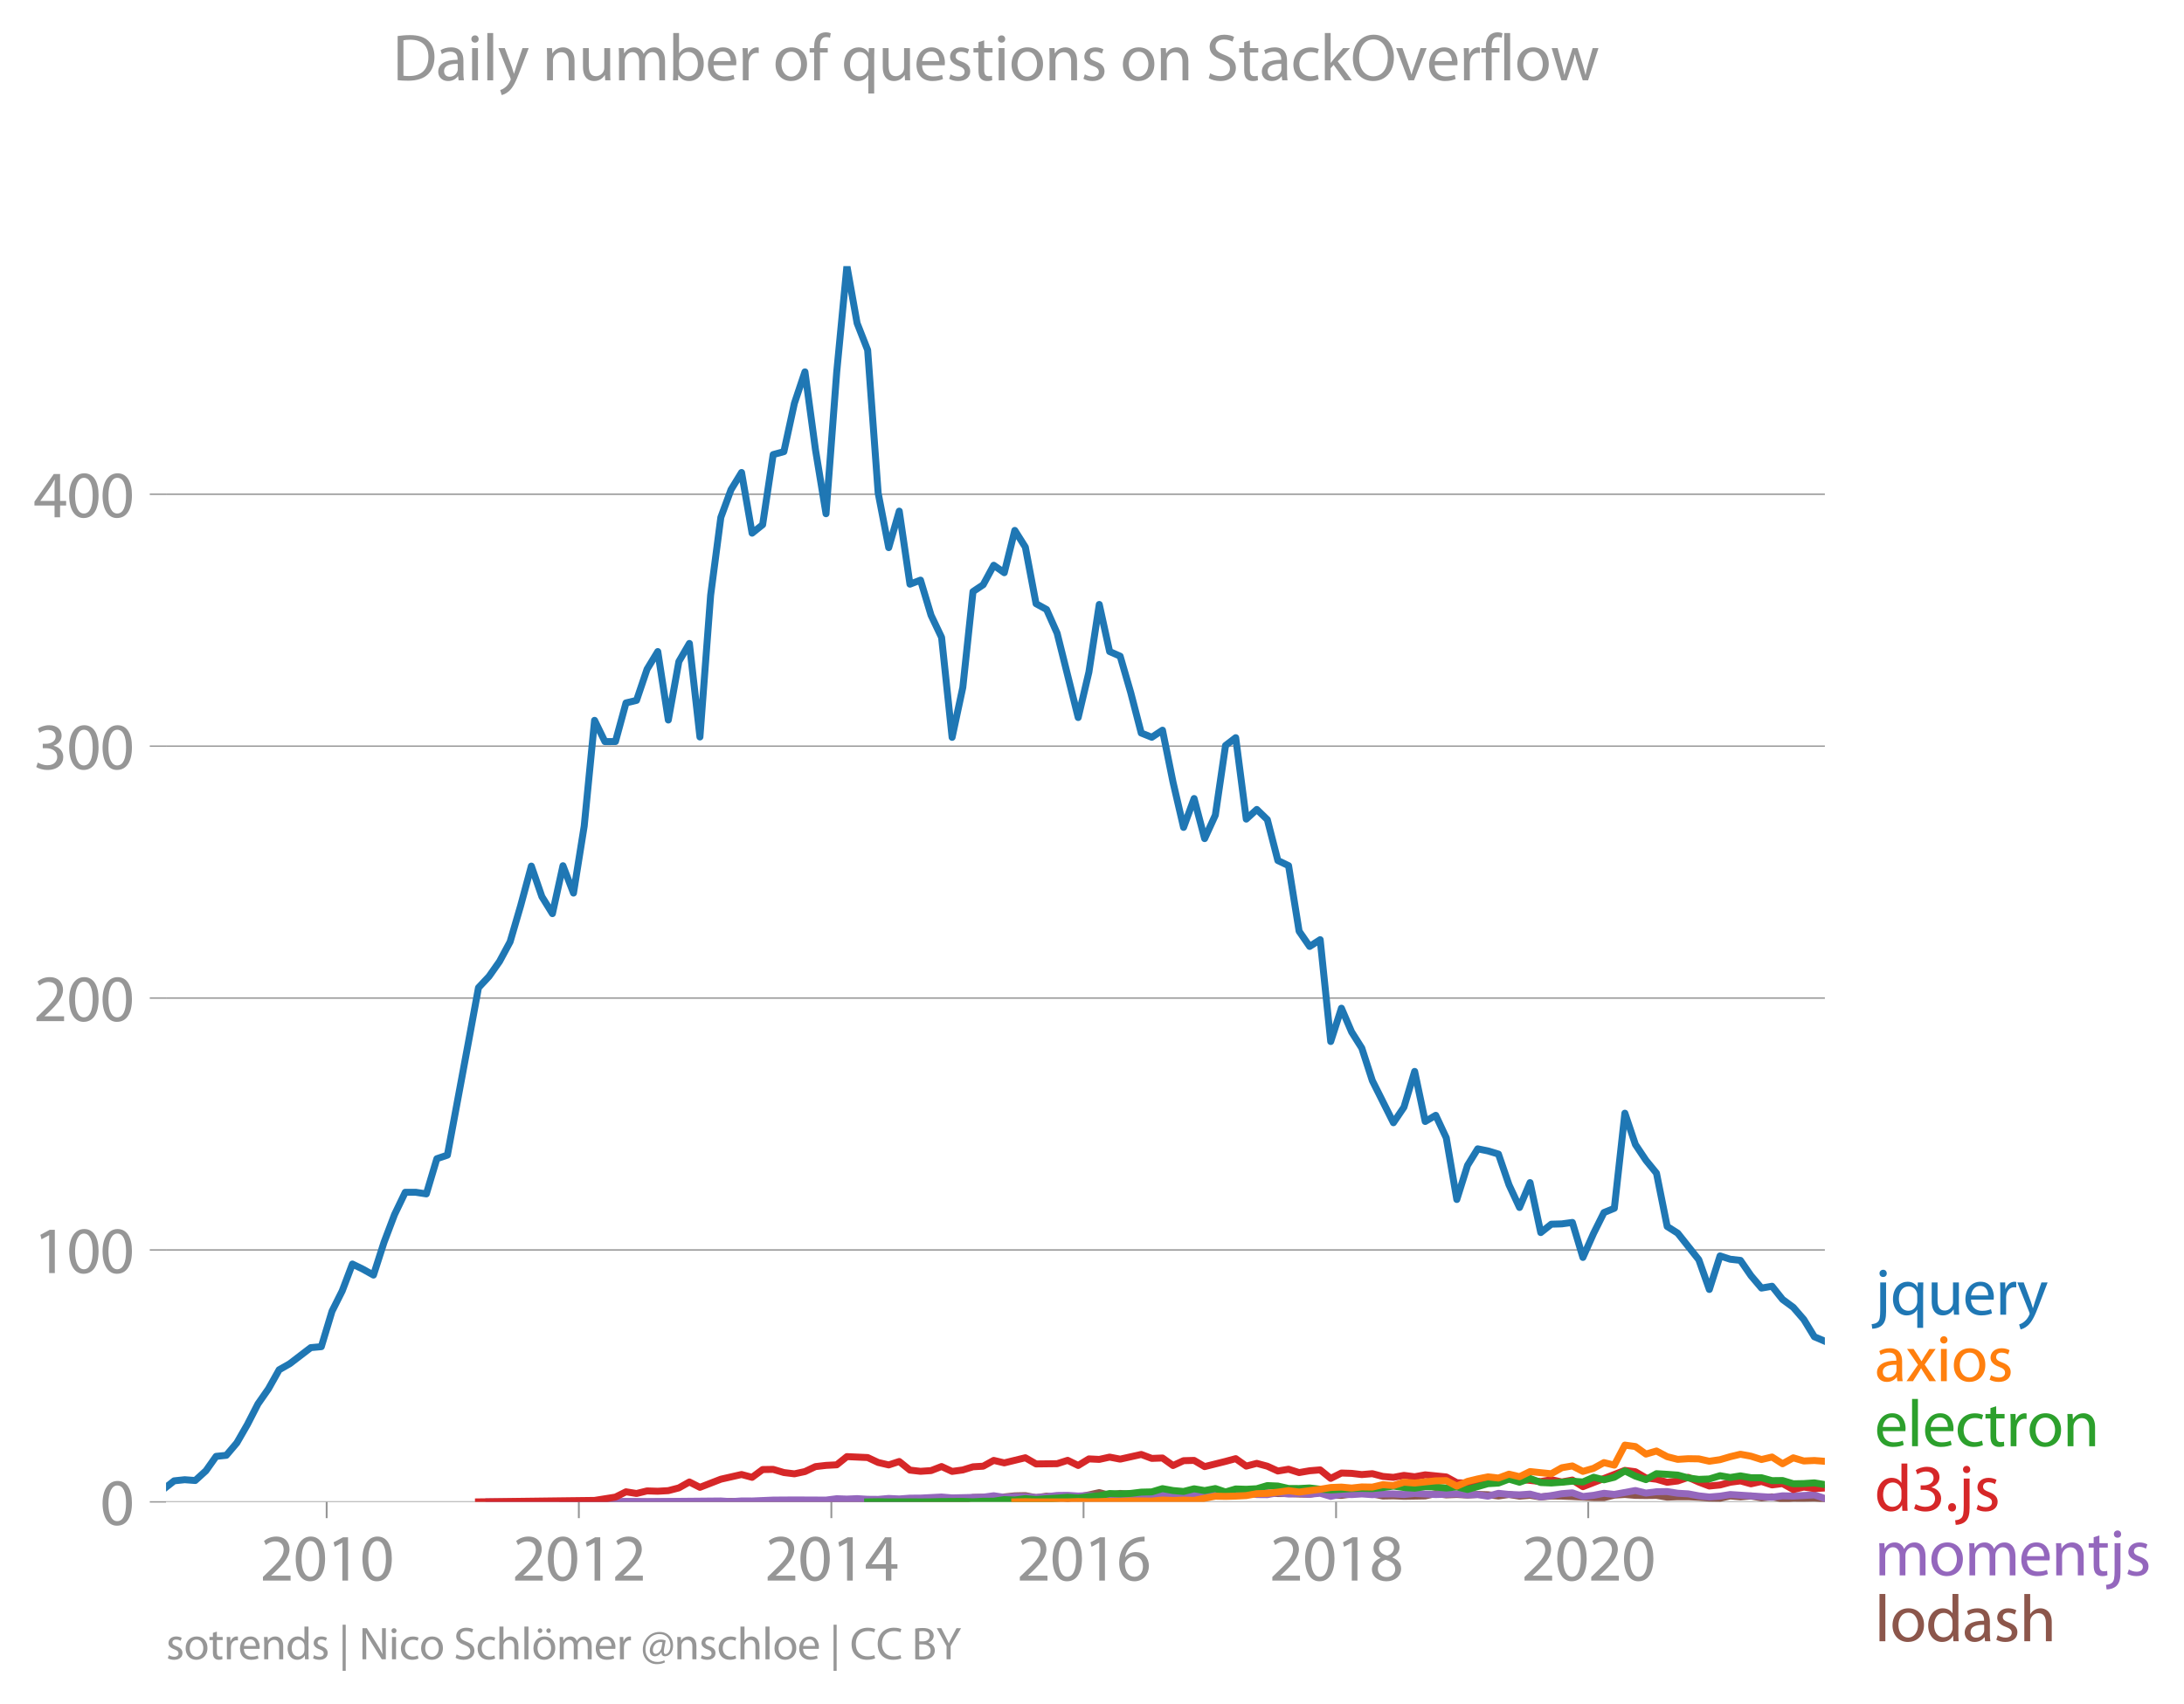 <svg xmlns:xlink="http://www.w3.org/1999/xlink" width="626.906" height="489.243" viewBox="0 0 470.18 366.932" xmlns="http://www.w3.org/2000/svg"><defs><style>*{stroke-linejoin:round;stroke-linecap:butt}</style></defs><g id="figure_1"><path d="M0 366.932h470.18V0H0v366.932z" style="fill:none" id="patch_1"/><g id="axes_1"><path d="M35.745 323.405h357.12V57.293H35.745v266.112z" style="fill:none" id="patch_2"/><g id="matplotlib.axis_1"><g id="xtick_1"><g id="line2d_1"><defs><path id="m2842240a7d" d="M0 0v3.5" style="stroke:#969696;stroke-width:.4"/></defs><use xlink:href="#m2842240a7d" x="70.326" y="323.405" style="fill:#969696;stroke:#969696;stroke-width:.4"/></g><g style="fill:#969696" transform="matrix(.14 0 0 -.14 55.963 340.345)" id="text_1"><defs><path id="MyriadPro-Regular-32" d="M2944 0v467H1075v13l333 307c877 845 1434 1466 1434 2234 0 595-378 1209-1274 1209-480 0-890-179-1178-422l180-397c192 160 505 352 883 352 621 0 825-390 825-813-6-627-486-1164-1548-2176L288 346V0h2656z" transform="scale(.016)"/><path id="MyriadPro-Regular-30" d="M1677 4230c-845 0-1447-768-1447-2163C243 691 794-70 1606-70c922 0 1447 780 1447 2195 0 1325-499 2105-1376 2105zm-32-435c582 0 845-672 845-1696 0-1062-276-1734-852-1734-512 0-844 614-844 1696 0 1133 358 1734 851 1734z" transform="scale(.016)"/><path id="MyriadPro-Regular-31" d="M1510 0h544v4160h-480l-908-486 108-429 724 390h12V0z" transform="scale(.016)"/></defs><use xlink:href="#MyriadPro-Regular-32"/><use xlink:href="#MyriadPro-Regular-30" x="51.3"/><use xlink:href="#MyriadPro-Regular-31" x="102.6"/><use xlink:href="#MyriadPro-Regular-30" x="153.9"/></g></g><g id="xtick_2"><use xlink:href="#m2842240a7d" x="124.616" y="323.405" style="fill:#969696;stroke:#969696;stroke-width:.4" id="line2d_2"/><g style="fill:#969696" transform="matrix(.14 0 0 -.14 110.253 340.345)" id="text_2"><use xlink:href="#MyriadPro-Regular-32"/><use xlink:href="#MyriadPro-Regular-30" x="51.3"/><use xlink:href="#MyriadPro-Regular-31" x="102.6"/><use xlink:href="#MyriadPro-Regular-32" x="153.9"/></g></g><g id="xtick_3"><use xlink:href="#m2842240a7d" x="178.979" y="323.405" style="fill:#969696;stroke:#969696;stroke-width:.4" id="line2d_3"/><g style="fill:#969696" transform="matrix(.14 0 0 -.14 164.616 340.345)" id="text_3"><defs><path id="MyriadPro-Regular-34" d="M2560 0v1133h582v441h-582v2586h-608L96 1504v-371h1933V0h531zM666 1574v13l1017 1415c115 192 218 371 346 614h19c-13-218-19-435-19-653V1574H666z" transform="scale(.016)"/></defs><use xlink:href="#MyriadPro-Regular-32"/><use xlink:href="#MyriadPro-Regular-30" x="51.3"/><use xlink:href="#MyriadPro-Regular-31" x="102.6"/><use xlink:href="#MyriadPro-Regular-34" x="153.9"/></g></g><g id="xtick_4"><use xlink:href="#m2842240a7d" x="233.269" y="323.405" style="fill:#969696;stroke:#969696;stroke-width:.4" id="line2d_4"/><g style="fill:#969696" transform="matrix(.14 0 0 -.14 218.906 340.345)" id="text_4"><defs><path id="MyriadPro-Regular-36" d="M2662 4224c-102 0-243-6-409-32-525-64-986-275-1331-614-410-410-704-1056-704-1876C218 621 800-70 1690-70c864 0 1382 704 1382 1465 0 813-518 1344-1254 1344-461 0-807-217-1005-480h-19c96 685 563 1331 1446 1479 160 25 307 32 422 25v461zM1690 365c-589 0-903 505-916 1190 0 103 26 186 64 250 154 301 468 512 807 512 518 0 857-359 857-954s-326-998-806-998h-6z" transform="scale(.016)"/></defs><use xlink:href="#MyriadPro-Regular-32"/><use xlink:href="#MyriadPro-Regular-30" x="51.3"/><use xlink:href="#MyriadPro-Regular-31" x="102.6"/><use xlink:href="#MyriadPro-Regular-36" x="153.9"/></g></g><g id="xtick_5"><use xlink:href="#m2842240a7d" x="287.633" y="323.405" style="fill:#969696;stroke:#969696;stroke-width:.4" id="line2d_5"/><g style="fill:#969696" transform="matrix(.14 0 0 -.14 273.27 340.345)" id="text_5"><defs><path id="MyriadPro-Regular-38" d="M1062 2170c-512-218-825-589-825-1114C237 448 762-70 1632-70c794 0 1414 486 1414 1209 0 506-320 871-838 1075v20c512 243 685 620 685 972 0 519-403 1024-1210 1024-729 0-1286-448-1286-1107 0-358 198-717 659-934l6-19zm583-1831c-531 0-851 371-832 794 0 397 262 717 749 857 563-160 915-403 915-908 0-423-327-743-832-743zm6 3488c506 0 704-345 704-678 0-378-275-634-633-755-480 128-794 352-794 768 0 358 256 665 723 665z" transform="scale(.016)"/></defs><use xlink:href="#MyriadPro-Regular-32"/><use xlink:href="#MyriadPro-Regular-30" x="51.3"/><use xlink:href="#MyriadPro-Regular-31" x="102.6"/><use xlink:href="#MyriadPro-Regular-38" x="153.9"/></g></g><g id="xtick_6"><use xlink:href="#m2842240a7d" x="341.922" y="323.405" style="fill:#969696;stroke:#969696;stroke-width:.4" id="line2d_6"/><g style="fill:#969696" transform="matrix(.14 0 0 -.14 327.559 340.345)" id="text_6"><use xlink:href="#MyriadPro-Regular-32"/><use xlink:href="#MyriadPro-Regular-30" x="51.3"/><use xlink:href="#MyriadPro-Regular-32" x="102.6"/><use xlink:href="#MyriadPro-Regular-30" x="153.9"/></g></g></g><g id="matplotlib.axis_2"><g id="ytick_1"><path d="M35.745 323.405h357.12" clip-path="url(#pd6291cc49e)" style="fill:none;stroke:#969696;stroke-width:.3;stroke-linecap:square" id="line2d_7"/><g id="line2d_8"><defs><path id="mb923b8dc30" d="M0 0h-3.5" style="stroke:#969696;stroke-width:.3"/></defs><use xlink:href="#mb923b8dc30" x="35.745" y="323.405" style="fill:#969696;stroke:#969696;stroke-width:.3"/></g><use xlink:href="#MyriadPro-Regular-30" style="fill:#969696" transform="matrix(.14 0 0 -.14 21.563 328.375)" id="text_7"/></g><g id="ytick_2"><path d="M35.745 269.16h357.12" clip-path="url(#pd6291cc49e)" style="fill:none;stroke:#969696;stroke-width:.3;stroke-linecap:square" id="line2d_9"/><use xlink:href="#mb923b8dc30" x="35.745" y="269.16" style="fill:#969696;stroke:#969696;stroke-width:.3" id="line2d_10"/><g style="fill:#969696" transform="matrix(.14 0 0 -.14 7.2 274.13)" id="text_8"><use xlink:href="#MyriadPro-Regular-31"/><use xlink:href="#MyriadPro-Regular-30" x="51.3"/><use xlink:href="#MyriadPro-Regular-30" x="102.6"/></g></g><g id="ytick_3"><path d="M35.745 214.915h357.12" clip-path="url(#pd6291cc49e)" style="fill:none;stroke:#969696;stroke-width:.3;stroke-linecap:square" id="line2d_11"/><use xlink:href="#mb923b8dc30" x="35.745" y="214.915" style="fill:#969696;stroke:#969696;stroke-width:.3" id="line2d_12"/><g style="fill:#969696" transform="matrix(.14 0 0 -.14 7.2 219.885)" id="text_9"><use xlink:href="#MyriadPro-Regular-32"/><use xlink:href="#MyriadPro-Regular-30" x="51.3"/><use xlink:href="#MyriadPro-Regular-30" x="102.6"/></g></g><g id="ytick_4"><path d="M35.745 160.67h357.12" clip-path="url(#pd6291cc49e)" style="fill:none;stroke:#969696;stroke-width:.3;stroke-linecap:square" id="line2d_13"/><use xlink:href="#mb923b8dc30" x="35.745" y="160.669" style="fill:#969696;stroke:#969696;stroke-width:.3" id="line2d_14"/><g style="fill:#969696" transform="matrix(.14 0 0 -.14 7.2 165.64)" id="text_10"><defs><path id="MyriadPro-Regular-33" d="M269 211C474 77 883-70 1350-70c999 0 1517 582 1517 1248 0 582-416 966-928 1068v13c512 186 768 551 768 979 0 506-371 992-1190 992-448 0-871-160-1088-320l147-409c179 128 499 275 832 275 518 0 730-294 730-627 0-493-519-704-928-704H896v-423h314c544 0 1068-249 1075-832 6-345-218-806-941-806-390 0-762 160-922 262L269 211z" transform="scale(.016)"/></defs><use xlink:href="#MyriadPro-Regular-33"/><use xlink:href="#MyriadPro-Regular-30" x="51.3"/><use xlink:href="#MyriadPro-Regular-30" x="102.6"/></g></g><g id="ytick_5"><path d="M35.745 106.424h357.12" clip-path="url(#pd6291cc49e)" style="fill:none;stroke:#969696;stroke-width:.3;stroke-linecap:square" id="line2d_15"/><use xlink:href="#mb923b8dc30" x="35.745" y="106.424" style="fill:#969696;stroke:#969696;stroke-width:.3" id="line2d_16"/><g style="fill:#969696" transform="matrix(.14 0 0 -.14 7.2 111.394)" id="text_11"><use xlink:href="#MyriadPro-Regular-34"/><use xlink:href="#MyriadPro-Regular-30" x="51.3"/><use xlink:href="#MyriadPro-Regular-30" x="102.6"/></g></g></g><path d="m121.195 323.405 2.268-.017h2.305l2.231.017h15.878l2.27-.017 2.267.017 2.268-.017 2.305-.053 2.194-.007 2.193-.01 2.27-.021 2.268.09 2.268-.108 2.268.021 2.306.018 2.268-.04 2.27.005 2.266-.04 2.269.022 2.305-.332 2.194.104 2.192.123 2.27-.207 2.268.137 2.269.026 2.268-.096 2.305.053 2.269-.246 2.27.158 2.266-.086 2.268.034 2.306-.053 2.194-.424 2.192-.048 2.27.13 2.268-.2 2.268-.235 2.269-.045 2.305.437 2.268-.32 2.27.215 2.267.256 2.268-.29 2.306-.456 2.23-.496 2.23.584 2.27-.41 2.268.235 2.268-.162 2.269.337 2.305-.193 2.268.11 2.27-.162 2.267-.11 2.268.162 2.306.193 2.193-.462 2.193-.046 2.27.171 2.268-.1 2.268-.099 2.268.168h2.306l2.268.104 2.27.036 2.267-.38 2.268.59 2.305.035 2.194-.285 2.192-.625 2.27.592 2.269.458 2.268-.042 2.268.095 2.305-.035 2.269-.042 2.27-.5 2.266.283 2.269-.091 2.305.122 2.194-.138 2.192.068 2.27.274 2.268-.326 2.268.363 2.269-.188 2.305.367 2.268-.216 2.27.024 2.267.085 2.268.125 2.306.105 2.23.01 2.23-.535 2.27-.14 2.268.192 2.269.026 2.268-.026 2.305.385 2.268-.088h2.27l2.267.109 2.268.172 2.306.035 2.194-.492 2.192.194 2.27-.18 2.268.408 2.268-.228 2.268.438 2.306-.158 2.268.01 2.27-.045 2.267.171" clip-path="url(#pd6291cc49e)" style="fill:none;stroke:#8c564b;stroke-width:1.5;stroke-linecap:square" id="line2d_17"/><path d="m105.28 323.405 15.915-.018 11.304-.018 2.268-.069 4.537.053 15.877-.142 2.193.142 2.27-.147 2.268.007 4.536-.193 4.574-.03 6.805.03 2.305-.297 2.194.082 2.192-.1 2.27.14 2.268.018 2.269-.2 2.268.112 2.305-.175 2.269-.009 4.536-.235 2.268.192 6.692-.158 2.27-.305 2.268.34 2.268-.159 2.269.02 2.305.174 2.268-.158 2.27-.28 2.267-.027 2.268.15 2.306-.105 2.23.168 4.5-.34 2.268.207 2.268.046 2.269-.256 2.305-.052 2.268.091 4.537-.253 2.268.6 2.306-.49 2.193-.254 2.193.13 2.27-.149 2.268.342 2.268.02 2.268-.422 2.306.28 2.268-.111 2.27.163 2.267-.217 2.268.672 2.305-.49 2.194.11 2.192-.145 2.27.16 2.269-.142 2.268-.02 2.268.125 2.305-.228 4.539.245 4.535-.14 2.305.21 2.194-.064 2.192.344 2.27-.62 2.268.235 2.268.091 2.269-.16 2.305.612 2.268-.289 2.27-.411 2.267-.186 2.268.798 2.306-.262 2.23-.435 2.23.242 4.538-.84 2.269.552 2.268-.29 2.305-.034 2.268.36 2.27.13 2.267.43 2.268.252 2.306-.192 2.194-.346 8.998.594 2.268-.318 2.306.052 4.538-.245 2.267.764h0" clip-path="url(#pd6291cc49e)" style="fill:none;stroke:#9467bd;stroke-width:1.5;stroke-linecap:square" id="line2d_18"/><path d="m103.01 323.405 18.185-.235 6.804-.083 4.5-.713 2.268-1.139 2.268.362 2.269-.554 2.305.07 2.268-.13 2.27-.588 2.267-1.275 2.268 1.153 4.5-1.75 4.461-1.013 2.269.61 2.268-1.676 2.268-.038 2.306.682 2.268.278 2.27-.488 2.266-1.067 2.269-.263 2.305-.122 2.194-1.766 4.462.198 2.268 1.06 2.269.531 2.268-.74 2.305 1.854 2.269.26 2.27-.155 2.266-.875 2.268 1.05 2.306-.315 2.194-.678 2.192-.127 2.27-1.25 2.268.533 4.537-1.103 2.305 1.33 4.538-.052 2.267-.726 2.268 1.11 2.306-1.417 2.23.11 2.23-.495 2.27.439 4.536-1.013 2.269.854 2.305-.087 2.268 1.62 2.27-1.043 2.267-.06 2.268 1.338 4.5-1.124 2.192-.591 2.27 1.606 2.268-.591 2.268.61 2.268 1.035 2.306-.385 2.268.724 2.27-.392 2.267-.187 2.268 1.832 2.305-1.155 2.194.07 2.192.263 2.27-.196 2.269.598 2.268.197 2.268-.424 2.305.297 2.269-.415 4.536.452 2.269 1.24 2.305.105 2.194-.45 2.192.275 2.27-.501 2.268-.776 2.268.613 4.574.49 2.268-.4 2.27.487 2.267-.414 2.268 1.429 9.036-3.509 2.268.29 2.269 1.338 2.268.271 2.305.665 2.268-.285 2.27-.782 2.267 1.017 2.268.855 2.306-.228 2.194-.583 2.192-.291 2.27.627 2.268-.505 2.268.74 2.268-.285 2.306 1.277 2.268-.522 2.27.312 2.267-.113h0" clip-path="url(#pd6291cc49e)" style="fill:none;stroke:#d62728;stroke-width:1.5;stroke-linecap:square" id="line2d_19"/><g style="fill:#1f77b4" transform="matrix(.14 0 0 -.14 403.578 283.094)" id="text_12"><defs><path id="MyriadPro-Regular-6a" d="M-230-1350c300 0 710 102 960 352 275 281 371 672 371 1273v2823H538V493c0-743-58-992-212-1165C192-819-32-890-288-909l58-441zM826 4320c-212 0-359-154-359-352 0-186 135-346 346-346 224 0 358 160 352 346 0 198-135 352-339 352z" transform="scale(.016)"/><path id="MyriadPro-Regular-71" d="M2579-1267h563v3513c0 320 7 589 20 852h-532l-19-468h-13c-153 301-473 538-953 538-653 0-1402-512-1402-1670C243 557 832-70 1555-70c499 0 845 243 1011 550h13v-1747zm0 2528c0-83-19-192-45-269-128-390-441-614-806-614-621 0-915 537-915 1152 0 697 352 1190 934 1190 423 0 723-294 807-640 19-70 25-160 25-237v-582z" transform="scale(.016)"/><path id="MyriadPro-Regular-75" d="M3059 3098h-563V1197c0-103-19-205-51-288-103-250-365-512-743-512-512 0-691 397-691 985v1716H448V1286C448 198 1030-70 1517-70c550 0 877 326 1024 576h13l32-506h499c-19 243-26 525-26 845v2253z" transform="scale(.016)"/><path id="MyriadPro-Regular-65" d="M2957 1446c6 58 19 148 19 263 0 569-269 1459-1280 1459-902 0-1453-736-1453-1670C243 563 813-70 1766-70c493 0 832 108 1031 198l-96 403c-211-89-455-160-858-160-563 0-1049 314-1062 1075h2176zM787 1850c45 390 295 915 864 915 634 0 787-557 781-915H787z" transform="scale(.016)"/><path id="MyriadPro-Regular-72" d="M467 0h557v1651c0 96 13 186 26 263 76 422 358 723 755 723 77 0 134-7 192-19v531c-51 13-96 19-160 19-378 0-717-262-858-678h-25l-20 608H442c19-288 25-602 25-967V0z" transform="scale(.016)"/><path id="MyriadPro-Regular-79" d="M58 3098 1203 243c26-70 39-115 39-147s-20-77-45-134c-128-288-320-506-474-628-166-140-352-230-493-275l141-473c141 25 416 121 691 364 384 333 660 877 1063 1940l845 2208h-596l-614-1818c-77-224-141-461-198-646h-13c-51 185-128 428-199 633L672 3098H58z" transform="scale(.016)"/></defs><use xlink:href="#MyriadPro-Regular-6a"/><use xlink:href="#MyriadPro-Regular-71" x="24.3"/><use xlink:href="#MyriadPro-Regular-75" x="80.6"/><use xlink:href="#MyriadPro-Regular-65" x="135.7"/><use xlink:href="#MyriadPro-Regular-72" x="185.8"/><use xlink:href="#MyriadPro-Regular-79" x="218.5"/></g><g style="fill:#ff7f0e" transform="matrix(.14 0 0 -.14 403.578 297.416)" id="text_13"><defs><path id="MyriadPro-Regular-61" d="M2643 1901c0 621-230 1267-1177 1267-391 0-762-109-1018-275l128-371c218 140 518 230 806 230 634 0 704-461 704-717v-64C890 1978 224 1568 224 819c0-448 320-889 947-889 442 0 775 217 947 460h20l44-390h512c-38 211-51 474-51 742v1159zm-544-858c0-57-13-121-32-179-89-262-345-518-749-518-288 0-531 172-531 537 0 602 698 711 1312 698v-538z" transform="scale(.016)"/><path id="MyriadPro-Regular-78" d="m102 3098 1050-1517L51 0h621l448 698c115 185 224 345 326 537h13c109-185 211-358 333-537L2246 0h640L1798 1600l1056 1498h-608l-435-660c-102-166-205-326-307-512h-19c-103 173-199 333-314 506l-441 666H102z" transform="scale(.016)"/><path id="MyriadPro-Regular-69" d="M1030 0v3098H467V0h563zM749 4320c-205 0-352-154-352-352 0-192 141-346 339-346 224 0 365 154 358 346 0 198-134 352-345 352z" transform="scale(.016)"/><path id="MyriadPro-Regular-6f" d="M1779 3168c-857 0-1536-608-1536-1645C243 544 890-70 1728-70c749 0 1542 499 1542 1644 0 948-601 1594-1491 1594zm-13-422c666 0 928-666 928-1191 0-697-403-1203-940-1203-551 0-941 512-941 1190 0 589 288 1204 953 1204z" transform="scale(.016)"/><path id="MyriadPro-Regular-73" d="M250 147C467 19 781-70 1120-70c736 0 1158 390 1158 934 0 461-275 730-812 934-404 154-589 269-589 525 0 231 185 423 518 423 288 0 512-103 634-180l141 410c-173 102-448 192-762 192-666 0-1069-410-1069-909 0-371 263-678 819-877 416-153 576-300 576-569 0-256-192-461-601-461-282 0-576 115-743 224L250 147z" transform="scale(.016)"/></defs><use xlink:href="#MyriadPro-Regular-61"/><use xlink:href="#MyriadPro-Regular-78" x="48.2"/><use xlink:href="#MyriadPro-Regular-69" x="94.5"/><use xlink:href="#MyriadPro-Regular-6f" x="117.9"/><use xlink:href="#MyriadPro-Regular-73" x="172.8"/></g><g style="fill:#2ca02c" transform="matrix(.14 0 0 -.14 403.578 311.416)" id="text_14"><defs><path id="MyriadPro-Regular-6c" d="M467 0h563v4544H467V0z" transform="scale(.016)"/><path id="MyriadPro-Regular-63" d="M2579 538c-160-71-371-154-691-154-614 0-1075 442-1075 1158 0 647 384 1172 1094 1172 307 0 519-71 653-148l128 436c-154 76-448 160-781 160-1011 0-1664-692-1664-1645C243 570 851-70 1786-70c416 0 742 108 889 185l-96 423z" transform="scale(.016)"/><path id="MyriadPro-Regular-74" d="M595 3667v-569H115v-429h480V979c0-365 58-640 218-806C947 19 1158-70 1421-70c217 0 390 38 499 83l-26 422c-83-25-172-38-326-38-314 0-422 217-422 601v1671h806v429h-806v742l-551-173z" transform="scale(.016)"/><path id="MyriadPro-Regular-6e" d="M467 0h563v1862c0 96 13 192 39 263 96 313 384 576 755 576 531 0 717-416 717-915V0h563v1850c0 1062-666 1318-1094 1318-512 0-871-288-1024-582h-13l-32 512H442c19-256 25-519 25-839V0z" transform="scale(.016)"/></defs><use xlink:href="#MyriadPro-Regular-65"/><use xlink:href="#MyriadPro-Regular-6c" x="50.1"/><use xlink:href="#MyriadPro-Regular-65" x="73.7"/><use xlink:href="#MyriadPro-Regular-63" x="123.8"/><use xlink:href="#MyriadPro-Regular-74" x="168.6"/><use xlink:href="#MyriadPro-Regular-72" x="201.7"/><use xlink:href="#MyriadPro-Regular-6f" x="234.4"/><use xlink:href="#MyriadPro-Regular-6e" x="289.3"/></g><g style="fill:#d62728" transform="matrix(.14 0 0 -.14 403.578 325.325)" id="text_15"><defs><path id="MyriadPro-Regular-64" d="M2579 4544V2694h-13c-140 250-460 474-934 474-755 0-1395-634-1389-1664C243 563 819-70 1568-70c506 0 883 262 1056 608h13l25-538h506c-19 211-26 525-26 800v3744h-563zm0-3245c0-89-6-166-25-243-103-422-448-672-826-672-608 0-915 518-915 1146 0 684 345 1196 928 1196 422 0 729-294 813-652 19-71 25-167 25-237v-538z" transform="scale(.016)"/><path id="MyriadPro-Regular-2e" d="M710-70c237 0 384 172 384 403 0 237-153 403-377 403S333 570 333 333c0-231 153-403 371-403h6z" transform="scale(.016)"/></defs><use xlink:href="#MyriadPro-Regular-64"/><use xlink:href="#MyriadPro-Regular-33" x="56.4"/><use xlink:href="#MyriadPro-Regular-2e" x="107.7"/><use xlink:href="#MyriadPro-Regular-6a" x="128.4"/><use xlink:href="#MyriadPro-Regular-73" x="152.7"/></g><g style="fill:#9467bd" transform="matrix(.14 0 0 -.14 403.578 339.234)" id="text_16"><defs><path id="MyriadPro-Regular-6d" d="M467 0h551v1869c0 96 12 192 44 275 90 282 346 563 698 563 429 0 646-358 646-851V0h551v1914c0 102 19 204 45 281 96 275 345 512 665 512 455 0 672-358 672-953V0h551v1824c0 1075-608 1344-1018 1344-294 0-499-77-685-218-128-96-249-230-345-403h-13c-135 365-455 621-877 621-512 0-800-275-973-570h-19l-26 500H442c19-256 25-519 25-839V0z" transform="scale(.016)"/></defs><use xlink:href="#MyriadPro-Regular-6d"/><use xlink:href="#MyriadPro-Regular-6f" x="83.4"/><use xlink:href="#MyriadPro-Regular-6d" x="138.3"/><use xlink:href="#MyriadPro-Regular-65" x="221.7"/><use xlink:href="#MyriadPro-Regular-6e" x="271.8"/><use xlink:href="#MyriadPro-Regular-74" x="327.3"/><use xlink:href="#MyriadPro-Regular-6a" x="360.4"/><use xlink:href="#MyriadPro-Regular-73" x="384.7"/></g><g style="fill:#8c564b" transform="matrix(.14 0 0 -.14 403.578 353.416)" id="text_17"><defs><path id="MyriadPro-Regular-68" d="M467 0h563v1869c0 109 7 192 39 269 102 307 390 563 755 563 531 0 717-423 717-922V0h563v1843c0 1069-666 1325-1082 1325-211 0-409-64-576-160-172-96-313-237-403-397h-13v1933H467V0z" transform="scale(.016)"/></defs><use xlink:href="#MyriadPro-Regular-6c"/><use xlink:href="#MyriadPro-Regular-6f" x="23.6"/><use xlink:href="#MyriadPro-Regular-64" x="78.5"/><use xlink:href="#MyriadPro-Regular-61" x="134.9"/><use xlink:href="#MyriadPro-Regular-73" x="183.1"/><use xlink:href="#MyriadPro-Regular-68" x="222.7"/></g><g style="fill:#969696" transform="matrix(.097 0 0 -.097 35.745 357.303)" id="text_18"><defs><path id="MyriadPro-Regular-7c" d="M550 4800v-6400h429v6400H550z" transform="scale(.016)"/><path id="MyriadPro-Regular-4e" d="M1011 0v1843c0 717-13 1235-45 1779l20 7c217-467 505-960 806-1440L3162 0h563v4314h-525V2509c0-672 13-1197 64-1773l-13-6c-205 441-454 896-774 1401L1094 4314H486V0h525z" transform="scale(.016)"/><path id="MyriadPro-Regular-53" d="M269 211C499 58 954-70 1370-70c1017 0 1510 582 1510 1248 0 633-371 985-1101 1267-595 230-857 429-857 832 0 294 224 646 812 646 391 0 679-128 820-205l153 455c-192 109-512 211-953 211-839 0-1396-499-1396-1171 0-608 436-973 1140-1223 582-224 812-454 812-857 0-435-332-736-902-736-384 0-749 128-998 281L269 211z" transform="scale(.016)"/><path id="MyriadPro-Regular-f6" d="M1165 3648c185 0 313 154 313 326 0 186-134 327-313 327s-327-147-327-327c0-172 135-326 320-326h7zm1184 0c185 0 313 154 313 326 0 186-134 327-313 327s-320-147-320-327c0-172 128-326 313-326h7zm-570-480c-857 0-1536-608-1536-1645C243 544 890-70 1728-70c749 0 1542 499 1542 1644 0 948-601 1594-1491 1594zm-13-422c666 0 928-666 928-1191 0-697-403-1203-940-1203-551 0-941 512-941 1190 0 589 288 1204 953 1204z" transform="scale(.016)"/><path id="MyriadPro-Regular-40" d="M2867 1632c-70-397-409-870-781-870-281 0-422 204-422 486 0 621 454 1152 1018 1152 147 0 256-26 320-45l-135-723zm384-1773c-262-147-601-224-966-224-947 0-1645 666-1645 1735 0 1299 877 2131 1920 2131 992 0 1549-672 1549-1600 0-743-365-1178-691-1171-212 6-288 230-192 716l217 1159c-166 77-409 134-685 134-889 0-1516-723-1516-1517 0-505 320-806 691-806 384 0 678 186 902 563h26c-19-390 217-563 473-563 602 0 1140 563 1140 1523 0 1069-749 1856-1863 1856-1421 0-2336-1145-2336-2464C275 96 1165-672 2214-672c429 0 788 70 1140 256l-103 275z" transform="scale(.016)"/><path id="MyriadPro-Regular-43" d="M3386 582c-224-108-570-179-909-179-1050 0-1658 679-1658 1735 0 1132 672 1779 1683 1779 359 0 660-77 871-179l134 454c-147 77-486 192-1024 192-1337 0-2253-915-2253-2266C230 704 1146-70 2362-70c524 0 934 108 1139 211l-115 441z" transform="scale(.016)"/><path id="MyriadPro-Regular-42" d="M486 13c186-26 480-51 864-51 704 0 1191 128 1492 403 217 211 364 493 364 864 0 640-480 979-889 1081v13c454 167 729 531 729 947 0 340-134 596-358 762-269 218-627 314-1184 314-390 0-774-39-1018-90V13zm557 3865c90 20 237 39 493 39 563 0 947-199 947-704 0-416-345-723-934-723h-506v1388zm0-1811h461c608 0 1114-243 1114-832 0-627-532-838-1108-838-198 0-358 6-467 25v1645z" transform="scale(.016)"/><path id="MyriadPro-Regular-59" d="M2010 0v1837l1446 2477h-634l-620-1191c-167-326-314-608-436-889h-12c-135 300-263 563-429 889L717 4314H83l1363-2484V0h564z" transform="scale(.016)"/></defs><use xlink:href="#MyriadPro-Regular-73"/><use xlink:href="#MyriadPro-Regular-6f" x="39.6"/><use xlink:href="#MyriadPro-Regular-74" x="94.5"/><use xlink:href="#MyriadPro-Regular-72" x="127.6"/><use xlink:href="#MyriadPro-Regular-65" x="160.3"/><use xlink:href="#MyriadPro-Regular-6e" x="210.4"/><use xlink:href="#MyriadPro-Regular-64" x="265.9"/><use xlink:href="#MyriadPro-Regular-73" x="322.3"/><use xlink:href="#MyriadPro-Regular-20" x="361.9"/><use xlink:href="#MyriadPro-Regular-7c" x="383.1"/><use xlink:href="#MyriadPro-Regular-20" x="407"/><use xlink:href="#MyriadPro-Regular-4e" x="428.2"/><use xlink:href="#MyriadPro-Regular-69" x="494"/><use xlink:href="#MyriadPro-Regular-63" x="517.4"/><use xlink:href="#MyriadPro-Regular-6f" x="562.2"/><use xlink:href="#MyriadPro-Regular-20" x="617.1"/><use xlink:href="#MyriadPro-Regular-53" x="638.3"/><use xlink:href="#MyriadPro-Regular-63" x="687.6"/><use xlink:href="#MyriadPro-Regular-68" x="732.4"/><use xlink:href="#MyriadPro-Regular-6c" x="787.9"/><use xlink:href="#MyriadPro-Regular-f6" x="811.5"/><use xlink:href="#MyriadPro-Regular-6d" x="866.4"/><use xlink:href="#MyriadPro-Regular-65" x="949.8"/><use xlink:href="#MyriadPro-Regular-72" x="999.9"/><use xlink:href="#MyriadPro-Regular-20" x="1032.6"/><use xlink:href="#MyriadPro-Regular-40" x="1053.8"/><use xlink:href="#MyriadPro-Regular-6e" x="1127.5"/><use xlink:href="#MyriadPro-Regular-73" x="1183"/><use xlink:href="#MyriadPro-Regular-63" x="1222.6"/><use xlink:href="#MyriadPro-Regular-68" x="1267.4"/><use xlink:href="#MyriadPro-Regular-6c" x="1322.9"/><use xlink:href="#MyriadPro-Regular-6f" x="1346.5"/><use xlink:href="#MyriadPro-Regular-65" x="1401.4"/><use xlink:href="#MyriadPro-Regular-20" x="1451.5"/><use xlink:href="#MyriadPro-Regular-7c" x="1472.7"/><use xlink:href="#MyriadPro-Regular-20" x="1496.6"/><use xlink:href="#MyriadPro-Regular-43" x="1517.8"/><use xlink:href="#MyriadPro-Regular-43" x="1575.8"/><use xlink:href="#MyriadPro-Regular-20" x="1633.8"/><use xlink:href="#MyriadPro-Regular-42" x="1655"/><use xlink:href="#MyriadPro-Regular-59" x="1709.2"/></g><g style="fill:#969696" transform="matrix(.14 0 0 -.14 84.518 17.293)" id="text_19"><defs><path id="MyriadPro-Regular-44" d="M486 13c282-32 615-51 1012-51 838 0 1504 217 1907 620 403 397 621 973 621 1677 0 698-224 1197-608 1549-378 352-948 538-1748 538-441 0-844-39-1184-90V13zm557 3833c147 32 365 58 653 58 1178 0 1754-646 1747-1664 0-1165-646-1830-1837-1830-217 0-422 6-563 32v3404z" transform="scale(.016)"/><path id="MyriadPro-Regular-62" d="M467 800c0-275-13-589-25-800h486l26 512h19c230-410 589-582 1037-582 691 0 1388 550 1388 1657 7 941-537 1581-1305 1581-499 0-858-224-1056-570h-13v1946H467V800zm557 998c0 90 19 167 32 231 115 429 474 691 858 691 601 0 921-531 921-1152 0-710-352-1190-941-1190-409 0-736 268-844 659-13 64-26 134-26 205v556z" transform="scale(.016)"/><path id="MyriadPro-Regular-66" d="M1082 0v2669h748v429h-748v166c0 474 121 896 601 896 160 0 275-32 359-70l76 435c-108 45-281 89-480 89-262 0-544-83-755-288-262-249-358-646-358-1081v-147H90v-429h435V0h557z" transform="scale(.016)"/><path id="MyriadPro-Regular-6b" d="M1024 4544H467V0h557v1165l288 320L2381 0h685L1702 1824l1197 1274h-678l-909-1069c-90-109-198-243-275-352h-13v2867z" transform="scale(.016)"/><path id="MyriadPro-Regular-4f" d="M2234 4384c-1152 0-2004-896-2004-2266C230 813 1030-70 2170-70c1100 0 2003 787 2003 2272 0 1280-762 2182-1939 2182zm-26-454c928 0 1376-896 1376-1754 0-979-499-1792-1382-1792-877 0-1376 826-1376 1747 0 947 460 1799 1382 1799z" transform="scale(.016)"/><path id="MyriadPro-Regular-76" d="M83 3098 1261 0h537l1216 3098h-588l-602-1741c-102-282-192-538-262-794h-20c-64 256-147 512-249 794L685 3098H83z" transform="scale(.016)"/><path id="MyriadPro-Regular-77" d="M115 3098 1050 0h512l499 1472c109 333 205 653 281 1024h13c77-365 167-672 275-1018L3104 0h512l998 3098h-556l-442-1556c-102-364-186-691-237-1004h-19c-70 313-160 640-275 1011l-480 1549h-474l-505-1575c-103-339-205-672-276-985h-19c-57 320-141 640-230 985L691 3098H115z" transform="scale(.016)"/></defs><use xlink:href="#MyriadPro-Regular-44"/><use xlink:href="#MyriadPro-Regular-61" x="66.6"/><use xlink:href="#MyriadPro-Regular-69" x="114.8"/><use xlink:href="#MyriadPro-Regular-6c" x="138.2"/><use xlink:href="#MyriadPro-Regular-79" x="161.8"/><use xlink:href="#MyriadPro-Regular-20" x="208.9"/><use xlink:href="#MyriadPro-Regular-6e" x="230.1"/><use xlink:href="#MyriadPro-Regular-75" x="285.6"/><use xlink:href="#MyriadPro-Regular-6d" x="340.7"/><use xlink:href="#MyriadPro-Regular-62" x="424.1"/><use xlink:href="#MyriadPro-Regular-65" x="481"/><use xlink:href="#MyriadPro-Regular-72" x="531.1"/><use xlink:href="#MyriadPro-Regular-20" x="563.8"/><use xlink:href="#MyriadPro-Regular-6f" x="585"/><use xlink:href="#MyriadPro-Regular-66" x="639.9"/><use xlink:href="#MyriadPro-Regular-20" x="669.1"/><use xlink:href="#MyriadPro-Regular-71" x="690.3"/><use xlink:href="#MyriadPro-Regular-75" x="746.6"/><use xlink:href="#MyriadPro-Regular-65" x="801.7"/><use xlink:href="#MyriadPro-Regular-73" x="851.8"/><use xlink:href="#MyriadPro-Regular-74" x="891.4"/><use xlink:href="#MyriadPro-Regular-69" x="924.5"/><use xlink:href="#MyriadPro-Regular-6f" x="947.9"/><use xlink:href="#MyriadPro-Regular-6e" x="1002.8"/><use xlink:href="#MyriadPro-Regular-73" x="1058.3"/><use xlink:href="#MyriadPro-Regular-20" x="1097.9"/><use xlink:href="#MyriadPro-Regular-6f" x="1119.1"/><use xlink:href="#MyriadPro-Regular-6e" x="1174"/><use xlink:href="#MyriadPro-Regular-20" x="1229.5"/><use xlink:href="#MyriadPro-Regular-53" x="1250.7"/><use xlink:href="#MyriadPro-Regular-74" x="1300"/><use xlink:href="#MyriadPro-Regular-61" x="1333.1"/><use xlink:href="#MyriadPro-Regular-63" x="1381.3"/><use xlink:href="#MyriadPro-Regular-6b" x="1426.1"/><use xlink:href="#MyriadPro-Regular-4f" x="1473"/><use xlink:href="#MyriadPro-Regular-76" x="1541.9"/><use xlink:href="#MyriadPro-Regular-65" x="1590"/><use xlink:href="#MyriadPro-Regular-72" x="1640.1"/><use xlink:href="#MyriadPro-Regular-66" x="1672.8"/><use xlink:href="#MyriadPro-Regular-6c" x="1702"/><use xlink:href="#MyriadPro-Regular-6f" x="1725.6"/><use xlink:href="#MyriadPro-Regular-77" x="1780.5"/></g><path d="m186.788 323.405 2.268-.035 2.269.035 2.268-.017h2.305l2.269.017 2.27-.017 2.266-.055 2.268-.015 2.306-.018 2.194.086 2.192-.12 2.27-.006 2.268-.345 2.268.092 2.269-.302 2.305.193 2.268-.18 2.27-.118 2.267-.19 2.268.155 2.306-.297 2.23-.172 2.23-.493 2.27.084 2.268-.102 2.268-.277 2.269-.055 2.305-.7 2.268.411 2.27.201 2.267-.58 2.268.388 2.306-.438 2.193.74 2.193-.652 2.27.07 2.268-.123 2.268-.673 2.268.096 2.306.525 2.268.012 2.27-.117 2.267.262 2.268.158 2.305-.14 2.194-.155 2.192-.038 2.27.048 2.269-.223 2.268-.32 2.268.303 2.305.157 2.269-.35 2.27.105 2.266.202 2.269-.237 2.305.543 2.194-.616 2.192-.627 2.27-.13 2.268-.85 2.268.669 2.269-.808 2.305.874 2.268.097 2.27-.167 2.267-.213 2.268.161 2.306-1.015 2.23.551 2.23-.55 2.27-1.371 2.268 1.125 2.269.755 2.268-1.28 2.305.14 2.268.164 2.27.606 2.267.316 2.268-.088 2.306-.7 2.194.384 2.192-.35 2.27.393 2.268.01 2.268.622 2.268-.027 2.306.7 2.268-.04 2.27-.153 2.267.37" clip-path="url(#pd6291cc49e)" style="fill:none;stroke:#2ca02c;stroke-width:1.5;stroke-linecap:square" id="line2d_20"/><path d="m218.47 323.405 2.268-.035 2.305.035h6.805l2.268-.07 2.306.053 2.23-.039 2.23-.066 2.27-.004 2.268-.084 2.268-.007 2.269.042 2.305-.227 2.268.095 2.27-.078 2.267.06 2.268-.462 2.306-.438 2.193.043 2.193-.06 2.27-.114 2.268-.411 2.268-.06 2.268-.273 2.306-.315 2.268.3 2.27-.3 2.267-.297 2.268-.385 2.305-.088 2.194.202 2.192-.237 2.27.038 2.269-.528 2.268.184 2.268-.709 2.305.175 2.269-.243 2.27-.229 2.266-.043 2.269 1.18 2.305-1.014 2.194-.531 2.192-.45 2.27.255 2.268-.832 2.268.543 2.269-1.103 2.305.245 2.268.225 2.27-1.292 2.267-.39 2.268 1.177 2.306-.665 2.23-1.228 2.23.546 2.27-4.314 2.268.307 2.269 1.628 2.268-.666 2.305 1.225 2.268.58 2.27-.143 2.267.034 2.268.509 2.306-.333 2.194-.643 2.192-.529 2.27.418 2.268.72 2.268-.54 2.268 1.45 2.306-1.278 2.268.678 2.27-.1 2.267.173" clip-path="url(#pd6291cc49e)" style="fill:none;stroke:#ff7f0e;stroke-width:1.5;stroke-linecap:square" id="line2d_21"/><path d="m35.745 320.252 1.749-1.379 2.267-.241 2.268.171 2.305-2.1 2.194-3.1 2.193-.225 2.27-2.684 2.268-3.947 2.268-4.425 2.268-3.257 2.306-4.112 2.268-1.292 4.536-3.472 2.269-.206 2.305-7.63 2.194-4.378 2.192-5.788 2.27 1.114 2.268 1.266 2.269-7.053 2.268-5.984 2.305-4.794 2.268.002 2.27.348 2.267-7.581 2.268-.766 4.5-24.177 2.192-11.887 2.27-2.426 2.268-3.226 2.268-4.223 2.268-7.764 2.306-8.539 2.268 6.575 2.27 3.662 2.267-10.316 2.268 5.888 2.305-14.418L128 155.114l2.23 4.575 2.27-.014 2.268-8.315 2.268-.545 2.269-6.717 2.305-3.797 2.268 14.745 2.27-12.593 2.267-3.898 2.268 20.137 2.305-30.518 2.194-16.752 2.193-5.978 2.27-3.703 2.268 13.065 2.268-1.818 2.268-15.103 2.306-.63 2.268-10.414 2.27-6.77 2.266 16.77 2.269 13.783 2.305-30.518 2.194-22.813 2.192 12.297 2.27 5.787 2.268 30.802 2.269 11.745 2.268-7.86 2.305 15.73 2.269-.872 2.27 7.557 2.266 4.774 2.268 21.526 2.306-10.761 2.194-20.632 2.192-1.469 2.27-4.196 2.268 1.606 2.268-9.11 2.269 3.598 2.305 12.18 2.268 1.255 2.27 5.114 4.535 18.146 2.306-9.782 2.23-14.567 2.23 10.14 2.27 1.003 2.268 7.816 2.268 8.728 2.269.914 2.305-1.523 2.268 11.187 2.27 9.742 2.267-6.216 2.268 8.63 2.306-5.057 2.193-14.991 2.193-1.685 2.27 17.533 2.268-2.081 2.268 2.19 2.268 8.816 2.306 1.102 2.268 14.112 2.27 3.282 2.267-1.455 2.268 21.928 2.305-7.174 2.194 5.116 2.192 3.476 2.27 7.013 4.537 9.059 2.268-3.351 2.305-7.7 2.269 10.78 2.27-1.33 2.266 4.856 2.269 13.272 2.305-7.35 2.194-3.559 2.192.445 2.27.681 2.268 6.616 2.268 4.884 2.269-5.356 2.305 10.761 2.268-1.806 2.27-.066 2.267-.314 2.268 7.54 2.306-5.196 2.23-4.475 2.23-.915 2.27-20.478 2.268 6.742 2.269 3.401 2.268 2.776 2.305 11.479 2.268 1.44 4.537 5.714 2.268 6.407 2.306-7.227 2.194.718 2.192.245 2.27 3.293 2.268 2.674 2.268-.396 2.268 2.845 2.306 1.698 2.268 2.618 2.27 3.716 2.267.967h0" clip-path="url(#pd6291cc49e)" style="fill:none;stroke:#1f77b4;stroke-width:1.5;stroke-linecap:square" id="line2d_22"/></g></g><defs><clipPath id="pd6291cc49e"><path d="M35.745 57.293h357.12v266.112H35.745z"/></clipPath></defs></svg>